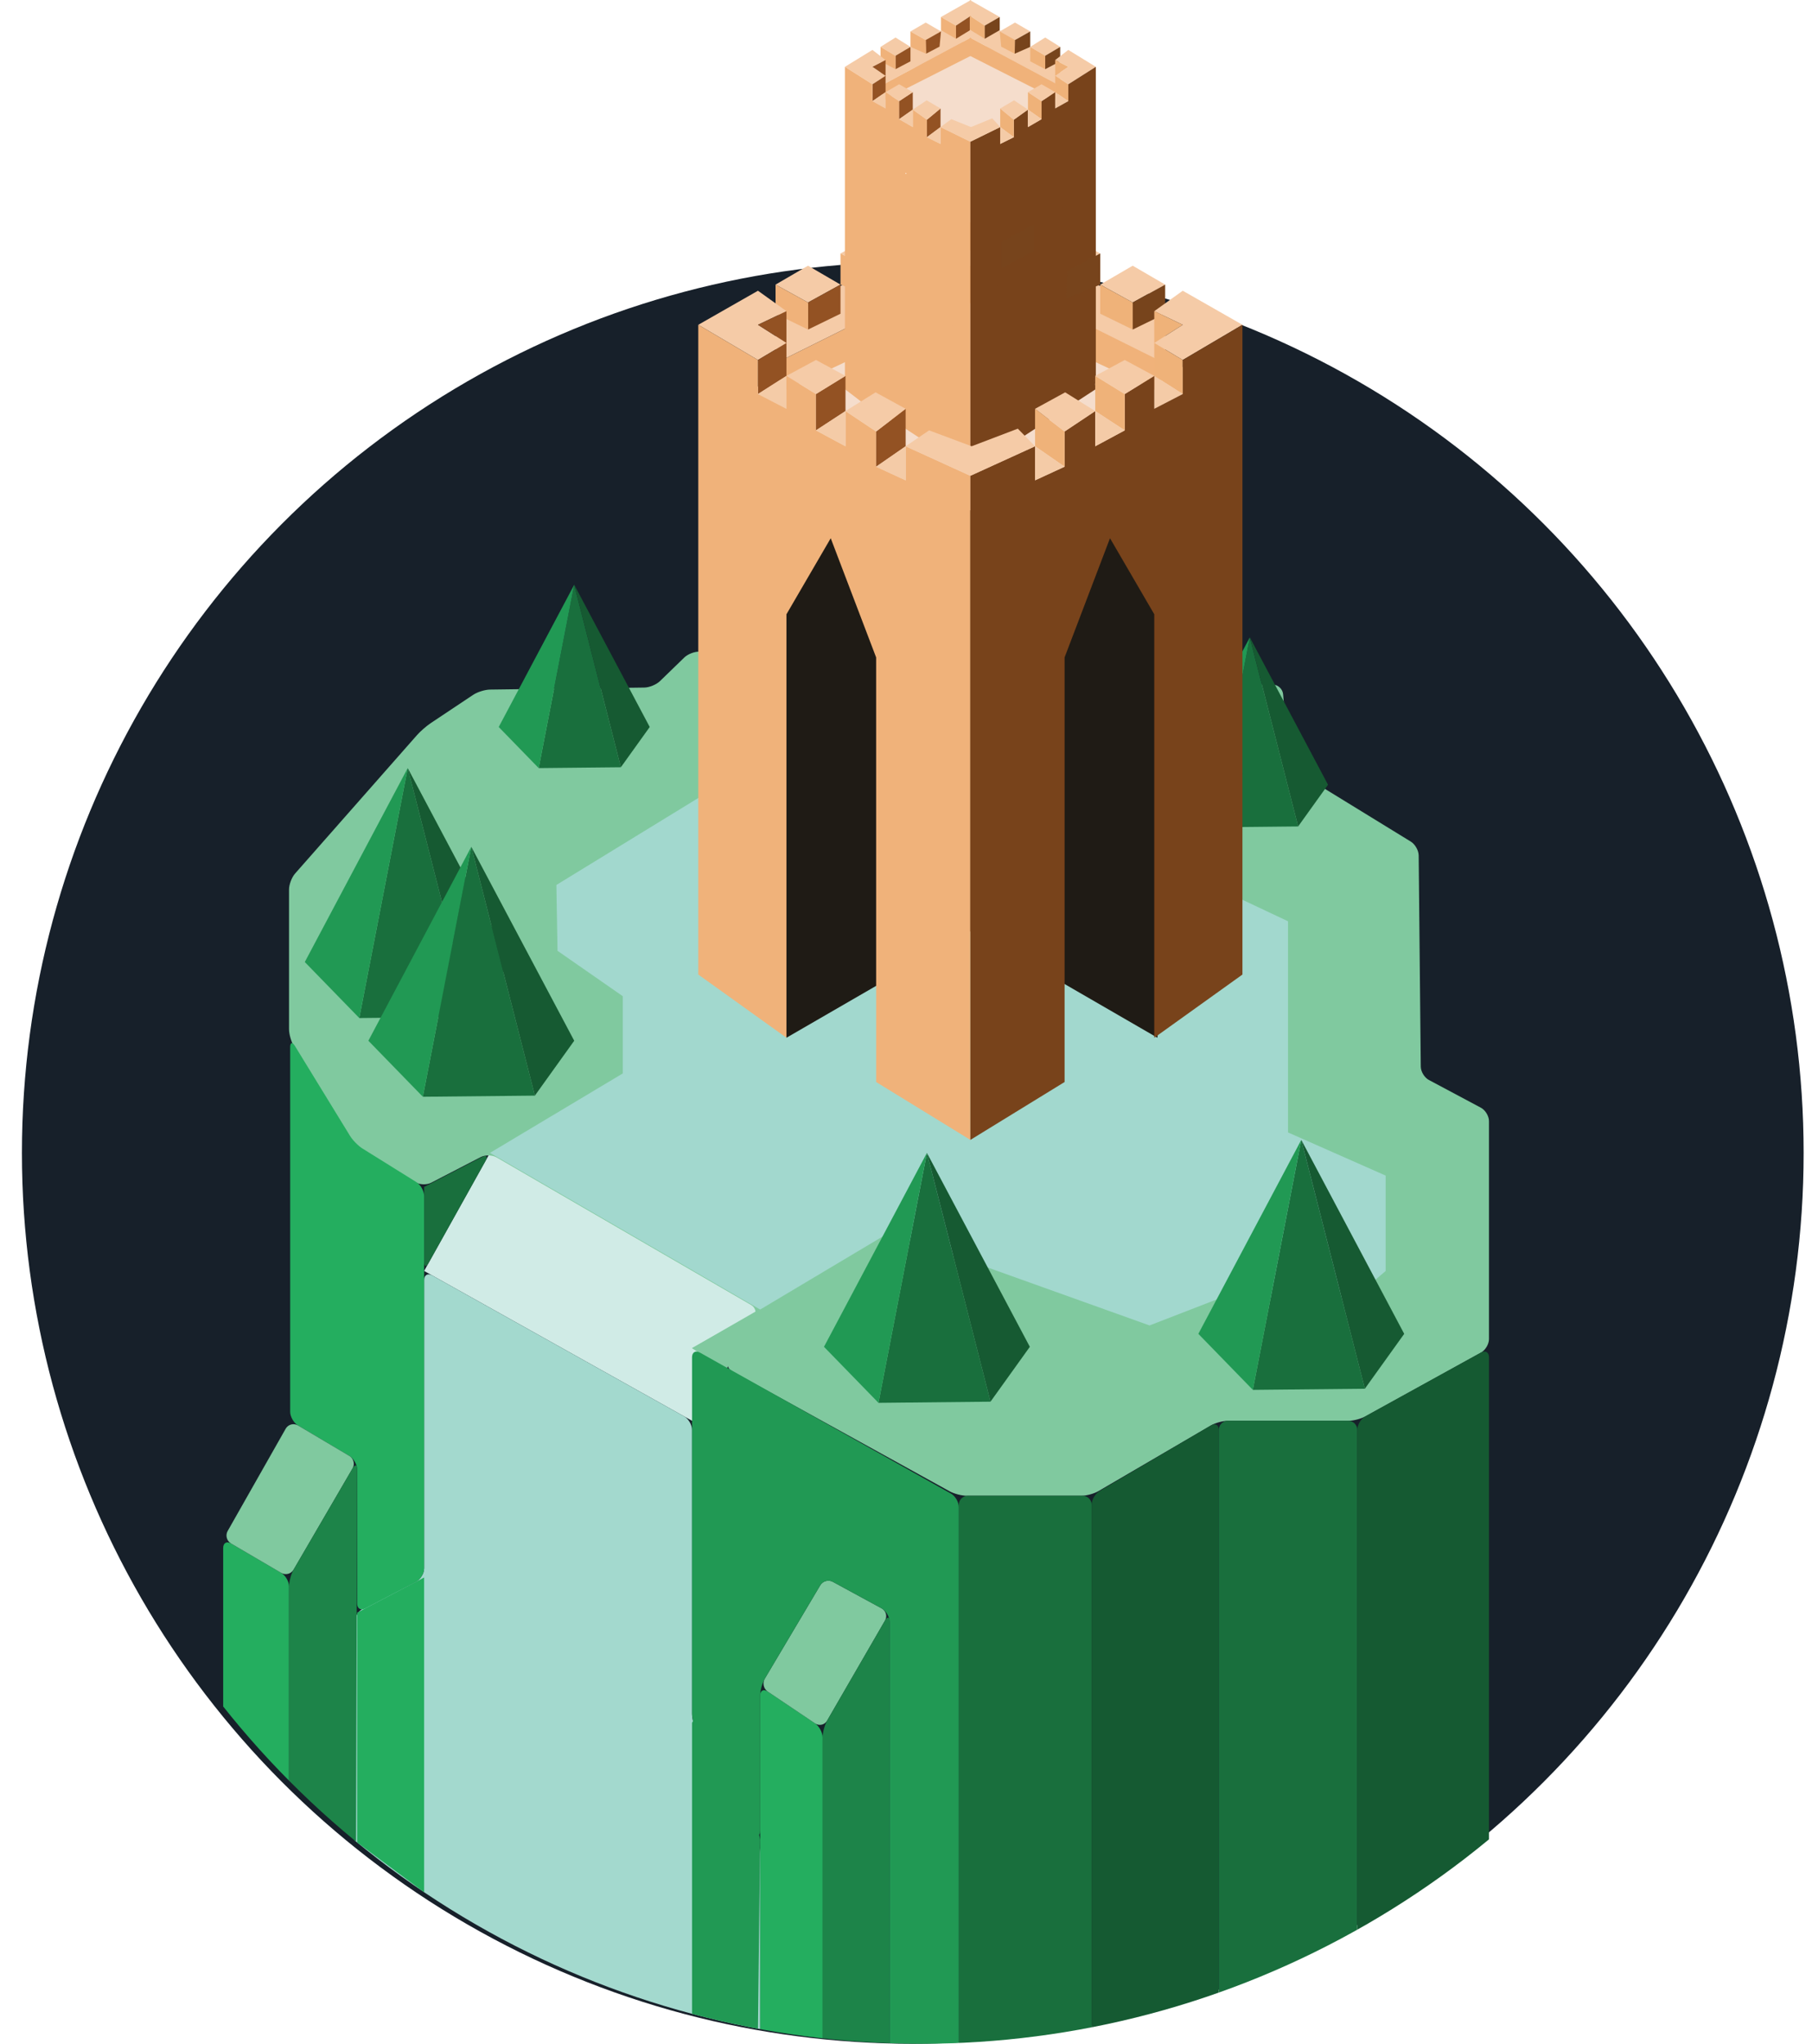 <?xml version="1.0" encoding="utf-8"?>
<!-- Generator: Adobe Illustrator 16.0.0, SVG Export Plug-In . SVG Version: 6.00 Build 0)  -->
<!DOCTYPE svg PUBLIC "-//W3C//DTD SVG 1.1//EN" "http://www.w3.org/Graphics/SVG/1.1/DTD/svg11.dtd">
<svg version="1.1" id="Layer_1" xmlns="http://www.w3.org/2000/svg" xmlns:xlink="http://www.w3.org/1999/xlink" x="0px" y="0px"
	 width="399.037px" height="450.062px" viewBox="0 0 399.037 450.062" enable-background="new 0 0 399.037 450.062"
	 xml:space="preserve">
<circle fill="#17202A" cx="201.011" cy="253.88" r="196.182"/>
<g>
	<defs>
		<circle id="SVGID_1_" cx="202.855" cy="253.88" r="196.182"/>
	</defs>
	<clipPath id="SVGID_2_">
		<use xlink:href="#SVGID_1_"  overflow="visible"/>
	</clipPath>
	<polygon clip-path="url(#SVGID_2_)" fill="#D0EBE6" points="93.401,279.88 107.901,253.88 167.401,288.38 152.401,312.88 	"/>
	<g clip-path="url(#SVGID_2_)">
		<path fill="#A3D9CE" d="M78.151,357.13c0-1.1,0.802-2.408,1.783-2.906l11.684-5.938c0.981-0.498,1.783-1.807,1.783-2.906v-63.5
			c0-1.1,0.786-1.561,1.746-1.023l55.509,31.047c0.96,0.537,1.746,1.877,1.746,2.977v62.5c0,1.1,0.44,2.785,0.978,3.744
			l13.044,23.262c0.538,0.959,0.978,2.645,0.978,3.744v97.75c0,1.1-0.9,2-2,2h-85.25c-1.1,0-2-0.9-2-2V357.13z"/>
	</g>
	<g clip-path="url(#SVGID_2_)">
		<path fill="#80C99F" d="M63.651,226.63c0,1.1,0.47,2.768,1.045,3.705l12.16,19.84c0.575,0.938,1.809,2.181,2.743,2.763
			l11.854,7.385c0.934,0.582,2.497,0.644,3.474,0.139l10.947-5.662c0.977-0.505,2.555-0.467,3.506,0.084l56.04,32.493
			c0.951,0.553,1.26,1.771,0.686,2.709l-5.622,9.184c-0.575,0.938-0.256,2.141,0.707,2.672l47.959,26.473
			c0.963,0.531,2.651,0.967,3.751,0.967h25.25c1.1,0,2.777-0.454,3.727-1.009l24.797-14.482c0.949-0.555,2.627-1.009,3.727-1.009
			h26.5c1.1,0,2.788-0.435,3.751-0.967l25.498-14.066c0.963-0.532,1.751-1.867,1.751-2.967v-48c0-1.1-0.794-2.423-1.765-2.941
			l-11.471-6.117c-0.971-0.518-1.773-1.841-1.784-2.941l-0.461-46.5c-0.011-1.1-0.786-2.471-1.724-3.046l-25.092-15.407
			c-0.938-0.576-1.779-1.943-1.87-3.04l-1.168-14.014c-0.091-1.096-1.064-2.045-2.163-2.108l-126.256-7.271
			c-1.098-0.063-2.643,0.512-3.433,1.277l-5.378,5.216c-0.79,0.766-2.336,1.404-3.436,1.418l-34,0.447
			c-1.1,0.015-2.749,0.525-3.664,1.136l-9.422,6.281c-0.915,0.61-2.259,1.785-2.986,2.61l-26.856,30.498
			c-0.727,0.826-1.322,2.401-1.322,3.501V226.63z"/>
	</g>
	<g clip-path="url(#SVGID_2_)">
		<path fill="#196F3D" d="M93.401,261.38v16.5c0,1.101,0.438,1.214,0.974,0.253l12.552-22.506c0.536-0.96,0.175-1.333-0.802-0.828
			L93.401,261.38"/>
	</g>
	<polyline clip-path="url(#SVGID_2_)" fill="#80C99F" points="152.401,296.88 167.151,288.38 159.776,301.88 152.401,296.88 	"/>
	<polyline clip-path="url(#SVGID_2_)" fill="#80C99F" points="167.401,288.38 152.401,296.88 159.901,300.222 168.651,288.38 	"/>
	<polygon clip-path="url(#SVGID_2_)" fill="#A2D8CE" points="283.651,249.38 283.651,202.88 222.151,173.88 167.401,167.38 
		122.526,194.88 122.776,209.38 137.151,219.38 137.151,236.38 107.901,253.88 167.401,288.38 195.901,271.38 253.151,291.88 
		268.651,285.88 298.151,285.88 305.151,279.88 305.151,258.88 	"/>
	<g clip-path="url(#SVGID_2_)">
		<path fill="#24AE5F" d="M179.491,379.514c0.913,0.614,1.66,2.017,1.66,3.116v142.25c0,1.1-0.528,1.271-1.172,0.38l-11.405-15.76
			c-0.645-0.891-1.172-2.521-1.172-3.62v-132.5c0-1.1,0.747-1.498,1.66-0.884L179.491,379.514z"/>
	</g>
	<g clip-path="url(#SVGID_2_)">
		<path fill="#80C99F" d="M194.144,354.175c0.966,0.525,1.306,1.734,0.755,2.687l-12.747,22.037
			c-0.551,0.952-1.748,1.229-2.661,0.615l-10.431-7.018c-0.913-0.614-1.2-1.89-0.639-2.836L180.63,349.1
			c0.562-0.946,1.812-1.29,2.778-0.765L194.144,354.175z"/>
	</g>
	<g clip-path="url(#SVGID_2_)">
		<path fill="#1D8449" d="M194.155,458.107c0.96-0.537,1.746-1.877,1.746-2.977v-98c0-1.1-0.451-1.221-1.001-0.269l-12.747,22.037
			c-0.551,0.952-1.001,2.632-1.001,3.731v80.75c0,1.1,0.786,1.561,1.746,1.023L194.155,458.107z"/>
	</g>
	<g clip-path="url(#SVGID_2_)">
		<path fill="#219954" d="M154.145,297.86c-0.959-0.538-1.744-0.079-1.744,1.021v78.5c0,1.1,0.453,2.777,1.007,3.729l12.986,22.293
			c0.554,0.951,1.007,0.828,1.007-0.271v-29.75c0-1.1,0.459-2.773,1.021-3.72L180.63,349.1c0.562-0.946,1.812-1.29,2.778-0.765
			l10.736,5.84c0.966,0.525,1.757,1.855,1.757,2.955v46c0,1.1,0,2.9,0,4v48c0,1.1,0.9,2,2,2h11.25c1.1,0,2-0.9,2-2V331.88
			c0-1.1-0.785-2.441-1.744-2.979L154.145,297.86z"/>
	</g>
	<polygon clip-path="url(#SVGID_2_)" fill="#219954" points="152.401,379.38 152.401,443.991 166.918,446.774 167.401,405.13 
		159.901,366.938 	"/>
	<g clip-path="url(#SVGID_2_)">
		<path fill="#196F3D" d="M240.401,331.38c0-1.1-0.9-2-2-2h-25.25c-1.1,0-2,0.9-2,2v122.75c0,1.1,0.9,2,2,2h25.25c1.1,0,2-0.9,2-2
			V331.38z"/>
	</g>
	<g clip-path="url(#SVGID_2_)">
		<path fill="#155A32" d="M240.401,331.38c0-1.1,0.775-2.457,1.723-3.016l24.555-14.469c0.947-0.559,1.723-0.115,1.723,0.984v139.25
			c0,1.1-0.9,2-2,2h-24c-1.1,0-2-0.9-2-2V331.38z"/>
	</g>
	<g clip-path="url(#SVGID_2_)">
		<path fill="#196F3D" d="M296.901,312.88c1.1,0,2,0.9,2,2v139.25c0,1.1-0.9,2-2,2h-26.5c-1.1,0-2-0.9-2-2V314.88c0-1.1,0.9-2,2-2
			H296.901z"/>
	</g>
	<g clip-path="url(#SVGID_2_)">
		<path fill="#155A32" d="M326.15,297.847c0.963-0.532,1.751-0.066,1.751,1.033v156.25c0,1.1-0.9,2-2,2h-25c-1.1,0-2-0.9-2-2V314.88
			c0-1.1,0.788-2.435,1.751-2.967L326.15,297.847z"/>
	</g>
	<g clip-path="url(#SVGID_2_)">
		<path fill="#24AE5F" d="M93.401,263.38c0-1.1-0.764-2.476-1.698-3.058l-11.854-7.385c-0.934-0.582-2.168-1.825-2.743-2.763
			l-12.16-19.84c-0.575-0.938-1.045-0.805-1.045,0.295v80.25c0,1.1,0.774,2.459,1.72,3.021l11.31,6.709
			c0.946,0.562,1.72,1.921,1.72,3.021v29.5c0,1.1,0.797,1.581,1.771,1.069l11.209-5.889c0.974-0.512,1.771-1.831,1.771-2.931V263.38
			z"/>
	</g>
	<polygon clip-path="url(#SVGID_2_)" fill="#24AE5F" points="93.401,416.712 93.401,347.38 78.651,355.13 78.651,405.736 	"/>
	<g clip-path="url(#SVGID_2_)">
		<path fill="#24AE5F" d="M50.876,339.892c-0.949-0.557-1.726-0.111-1.726,0.988v131c0,1.1,0,2.9,0,4v17.75
			c0,1.1,0.878,2.197,1.952,2.438l10.597,2.375c1.073,0.24,1.952-0.463,1.952-1.563v-147.5c0-1.1-0.776-2.455-1.726-3.012
			L50.876,339.892z"/>
	</g>
	<g clip-path="url(#SVGID_2_)">
		<path fill="#80C99F" d="M62.914,314.621c0.543-0.957,1.761-1.281,2.707-0.72l11.31,6.709c0.946,0.562,1.267,1.798,0.713,2.749
			l-12.986,22.293c-0.554,0.951-1.783,1.273-2.732,0.717l-11.049-6.477c-0.949-0.557-1.282-1.795-0.739-2.751L62.914,314.621z"/>
	</g>
	<g clip-path="url(#SVGID_2_)">
		<path fill="#1D8449" d="M63.651,496.88c0,1.1,0.794,1.576,1.764,1.058l10.973-5.865c0.97-0.519,1.766-1.843,1.77-2.942
			l0.488-165.5c0.003-1.1-0.447-1.223-1.001-0.271l-12.986,22.293c-0.554,0.951-1.007,2.629-1.007,3.729V496.88z"/>
	</g>
</g>
<polygon fill="#196F3D" points="79.122,224.186 89.789,169.144 103.789,223.936 "/>
<polygon fill="#219954" points="67.122,211.85 79.122,224.186 89.789,169.144 "/>
<polygon fill="#165A32" points="103.789,223.936 112.455,211.85 89.789,169.144 "/>
<polygon fill="#196F3D" points="93.122,241.52 103.789,186.478 117.789,241.27 "/>
<polygon fill="#219954" points="81.122,229.184 93.122,241.52 103.789,186.478 "/>
<polygon fill="#165A32" points="117.789,241.27 126.455,229.184 103.789,186.478 "/>
<polygon fill="#196F3D" points="193.457,308.921 204.124,253.88 218.124,308.671 "/>
<polygon fill="#219954" points="181.457,296.585 193.457,308.921 204.124,253.88 "/>
<polygon fill="#165A32" points="218.124,308.671 226.79,296.585 204.124,253.88 "/>
<polygon fill="#196F3D" points="275.9,306.065 286.567,251.023 300.567,305.815 "/>
<polygon fill="#219954" points="263.9,293.729 275.9,306.065 286.567,251.023 "/>
<polygon fill="#165A32" points="300.567,305.815 309.233,293.729 286.567,251.023 "/>
<polygon fill="#196F3D" points="267.129,182.184 275.235,140.362 285.873,181.994 "/>
<polygon fill="#219954" points="258.011,172.811 267.129,182.184 275.235,140.362 "/>
<polygon fill="#165A32" points="285.873,181.994 292.457,172.811 275.235,140.362 "/>
<polygon fill="#196F3D" points="118.63,169.144 126.455,128.768 136.725,168.96 "/>
<polygon fill="#219954" points="109.828,160.095 118.63,169.144 126.455,128.768 "/>
<polygon fill="#165A32" points="136.725,168.96 143.082,160.095 126.455,128.768 "/>
<polygon fill="#F5DDCC" points="161.273,88.773 213.967,117.768 263.9,96.398 267.607,84.768 229.607,64.023 205.942,59.635 "/>
<polyline fill="#1F1B15" points="173.192,228.523 273.608,170.432 263.9,113.432 238.273,109.765 192.942,114.765 170.792,112.765 
	166.918,151.765 173.192,228.523 "/>
<polyline fill="#1F1B15" points="254.888,228.523 154.472,170.432 164.18,113.432 189.807,109.765 235.138,114.765 257.288,112.765 
	261.162,151.765 254.888,228.523 "/>
<polyline fill="#F5CBA7" points="170.792,79.998 213.967,58.51 213.967,55.754 213.967,51.873 199.667,55.36 170.792,70.436 
	170.792,79.998 "/>
<polygon fill="#F0B27A" points="213.967,58.51 213.967,66.61 172.442,86.186 170.792,79.998 "/>
<polygon fill="#F5CBA7" points="170.792,62.673 177.942,66.61 185.092,62.673 177.942,58.51 "/>
<polygon fill="#F5CBA7" points="185.092,55.811 192.379,59.635 199.667,55.811 192.379,51.873 "/>
<polygon fill="#F5CBA7" points="199.667,49.398 206.817,53.223 213.967,48.835 213.967,41.86 "/>
<polygon fill="#935223" points="177.942,66.61 177.942,72.573 185.092,69.085 185.092,62.673 "/>
<polygon fill="#935223" points="192.379,59.635 192.517,65.71 198.979,62.561 199.667,55.811 "/>
<polygon fill="#935223" points="206.817,53.223 206.817,59.073 213.967,55.023 213.967,48.835 "/>
<polygon fill="#F0B27A" points="170.792,62.673 170.792,69.085 177.942,72.573 177.942,66.61 "/>
<polygon fill="#F0B27A" points="185.092,55.811 185.092,62.673 192.517,65.71 192.379,59.635 "/>
<polygon fill="#F0B27A" points="199.667,49.398 199.667,55.248 206.817,59.073 206.817,53.223 "/>
<polyline fill="#F5CBA7" points="256.592,79.998 213.417,58.51 213.417,55.754 213.417,51.873 227.717,55.36 256.592,70.436 
	256.592,79.998 "/>
<polygon fill="#F0B27A" points="213.417,58.51 213.417,66.61 254.942,86.186 256.592,79.998 "/>
<polygon fill="#F5CBA7" points="256.592,62.673 249.442,66.61 242.292,62.673 249.442,58.51 "/>
<polygon fill="#F5CBA7" points="242.292,55.811 235.004,59.635 227.717,55.811 235.004,51.873 "/>
<polygon fill="#F5CBA7" points="227.717,49.398 220.567,53.223 213.417,48.835 213.417,41.86 "/>
<polygon fill="#EFB279" points="249.442,66.61 249.442,72.573 242.292,69.085 242.292,62.673 "/>
<polygon fill="#EFB279" points="235.004,59.635 234.867,65.71 228.405,62.561 227.717,55.811 "/>
<polygon fill="#EFB279" points="220.567,53.223 220.567,59.073 213.417,55.023 213.417,48.835 "/>
<polygon fill="#77441C" points="256.592,62.673 256.592,69.085 249.442,72.573 249.442,66.61 "/>
<g>
	<polygon fill="#F5DDCC" points="189.521,23.269 213.819,37.65 236.843,27.051 238.552,21.282 221.031,10.993 210.119,8.816 	"/>
	<polyline fill="#F5CBA7" points="193.911,18.917 213.819,8.258 213.819,6.892 213.819,4.966 207.225,6.696 193.911,14.173 
		193.911,18.917 	"/>
	<polygon fill="#F0B27A" points="213.819,8.258 213.819,12.276 194.671,21.985 193.911,18.917 	"/>
	<polygon fill="#F5CBA7" points="193.911,10.323 197.208,12.276 200.503,10.323 197.208,8.258 	"/>
	<polygon fill="#F5CBA7" points="200.503,6.919 203.865,8.816 207.225,6.919 203.865,4.966 	"/>
	<polygon fill="#F5CBA7" points="207.225,3.739 210.522,5.636 213.819,3.459 213.819,0 	"/>
	<polygon fill="#935223" points="197.208,12.276 197.208,15.233 200.503,13.504 200.503,10.323 	"/>
	<polygon fill="#935223" points="203.865,8.816 203.928,11.83 206.908,10.268 207.225,6.919 	"/>
	<polygon fill="#935223" points="210.522,5.636 210.522,8.538 213.819,6.529 213.819,3.459 	"/>
	<polygon fill="#F0B27A" points="193.911,10.323 193.911,13.504 197.208,15.233 197.208,12.276 	"/>
	<polygon fill="#F0B27A" points="200.503,6.919 200.503,10.323 203.928,11.83 203.865,8.816 	"/>
	<polygon fill="#F0B27A" points="207.225,3.739 207.225,6.641 210.522,8.538 210.522,5.636 	"/>
	<polyline fill="#F5CBA7" points="233.474,18.917 213.565,8.258 213.565,6.892 213.565,4.966 220.159,6.696 233.474,14.173 
		233.474,18.917 	"/>
	<polygon fill="#F0B27A" points="213.565,8.258 213.565,12.276 232.712,21.985 233.474,18.917 	"/>
	<polygon fill="#F5CBA7" points="233.474,10.323 230.176,12.276 226.879,10.323 230.176,8.258 	"/>
	<polygon fill="#F5CBA7" points="226.879,6.919 223.519,8.816 220.159,6.919 223.519,4.966 	"/>
	<polygon fill="#F5CBA7" points="220.159,3.739 216.862,5.636 213.565,3.459 213.565,0 	"/>
	<polygon fill="#EFB279" points="230.176,12.276 230.176,15.233 226.879,13.504 226.879,10.323 	"/>
	<polygon fill="#EFB279" points="223.519,8.816 223.456,11.83 220.476,10.268 220.159,6.919 	"/>
	<polygon fill="#EFB279" points="216.862,5.636 216.862,8.538 213.565,6.529 213.565,3.459 	"/>
	<polygon fill="#77441C" points="233.474,10.323 233.474,13.504 230.176,15.233 230.176,12.276 	"/>
	<polygon fill="#77441C" points="226.879,6.919 226.879,10.323 223.456,11.83 223.519,8.816 	"/>
	<polygon fill="#77441C" points="220.159,3.739 220.159,6.641 216.862,8.538 216.862,5.636 	"/>
	<polygon fill="#F5CBA7" points="195.017,16.697 192.125,18.557 186.064,14.713 192.125,10.993 195.017,13.225 192.125,14.713 	"/>
	<polygon fill="#935223" points="192.125,22.277 195.017,20.293 195.017,16.697 192.125,18.557 	"/>
	<polygon fill="#F4CBA7" points="195.017,23.889 192.125,22.277 195.017,20.293 	"/>
	<polygon fill="#F0B27A" points="207.121,27.981 207.121,31.701 204.124,30.213 204.124,26.369 201.011,24.137 201.011,27.981 
		198.014,26.245 198.014,22.277 195.017,20.293 195.017,23.889 192.125,22.277 192.125,18.557 186.064,14.713 186.064,85.684 
		195.017,92.586 195.017,46.333 199.513,38.025 204.124,51.045 204.124,97.422 213.692,103.746 213.692,47.325 213.692,45.589 
		213.692,31.205 	"/>
	<polygon fill="#935223" points="198.014,22.277 198.014,26.245 201.011,24.137 201.011,20.293 	"/>
	<polygon fill="#935223" points="204.124,30.213 207.121,27.981 207.121,23.889 204.124,26.369 	"/>
	<polygon fill="#F4CBA7" points="198.014,26.245 201.011,24.137 201.011,27.981 	"/>
	<polygon fill="#F5CBA7" points="195.017,20.293 198.014,18.557 201.011,20.293 198.014,22.277 	"/>
	<polygon fill="#F5CBA7" points="207.121,23.889 204.124,26.369 201.011,24.137 204.066,22.091 	"/>
	<polygon fill="#F4CBA7" points="204.124,30.213 207.121,31.701 207.121,27.981 	"/>
	<polygon fill="#935223" points="195.017,13.225 195.017,16.697 192.125,14.713 	"/>
	<polygon fill="#F5CBA7" points="232.367,16.697 235.259,18.557 241.32,14.713 235.259,10.993 232.367,13.225 235.259,14.713 	"/>
	<polygon fill="#EFB279" points="235.259,22.277 232.367,20.293 232.367,16.697 235.259,18.557 	"/>
	<polygon fill="#F4CBA7" points="232.367,23.889 235.259,22.277 232.367,20.293 	"/>
	<polygon fill="#78431B" points="220.263,27.981 220.263,31.701 223.26,30.213 223.26,26.369 226.373,24.137 226.373,27.981 
		229.37,26.245 229.37,22.277 232.367,20.293 232.367,23.889 235.259,22.277 235.259,18.557 241.32,14.713 241.32,85.684 
		232.367,46.333 227.871,38.025 223.26,51.045 213.692,103.746 213.692,47.325 213.692,45.589 213.692,31.205 	"/>
	<polygon fill="#EFB279" points="229.37,22.277 229.37,26.245 226.373,24.137 226.373,20.293 	"/>
	<polygon fill="#EFB279" points="223.26,30.213 220.263,27.981 220.263,23.889 223.26,26.369 	"/>
	<polygon fill="#F4CBA7" points="229.37,26.245 226.373,24.137 226.373,27.981 	"/>
	<polygon fill="#F5CBA7" points="232.367,20.293 229.37,18.557 226.373,20.293 229.37,22.277 	"/>
	<polygon fill="#F5CBA7" points="220.263,23.889 223.26,26.369 226.373,24.137 223.318,22.091 	"/>
	<polygon fill="#F4CBA7" points="223.26,30.213 220.263,31.701 220.263,27.981 	"/>
	<polygon fill="#EFB279" points="232.367,13.225 232.367,16.697 235.259,14.713 	"/>
	<polygon fill="#F5CBA7" points="207.121,27.981 209.502,26.245 213.819,27.981 218.51,26.059 220.263,27.981 213.692,31.205 	"/>
	<path fill="#F0B27A" d="M213.692,103.746l-27.628-18.063l6.061-48.033c0,0,10.604,1.443,11.999,0S213.692,103.746,213.692,103.746z
		"/>
	<polygon fill="#78431B" points="213.692,103.746 241.32,85.684 232.367,37.65 223.26,37.628 	"/>
</g>
<polygon fill="#77441C" points="242.292,55.811 242.292,62.673 234.867,65.71 235.004,59.635 "/>
<polygon fill="#77441C" points="227.717,49.398 227.717,55.248 220.567,59.073 220.567,53.223 "/>
<polygon fill="#F5CBA7" points="173.192,75.523 166.918,79.273 153.776,71.523 166.918,64.023 173.192,68.523 166.918,71.523 "/>
<polygon fill="#935223" points="166.918,86.773 173.192,82.773 173.192,75.523 166.918,79.273 "/>
<polygon fill="#F4CBA7" points="173.192,90.023 166.918,86.773 173.192,82.773 "/>
<polygon fill="#F0B27A" points="199.442,98.273 199.442,105.773 192.942,102.773 192.942,95.023 186.192,90.523 186.192,98.273 
	179.692,94.773 179.692,86.773 173.192,82.773 173.192,90.023 166.918,86.773 166.918,79.273 153.776,71.523 153.776,214.607 
	173.192,228.523 173.192,135.273 182.942,118.523 192.942,144.773 192.942,238.273 213.692,251.023 213.692,137.273 
	213.692,133.773 213.692,104.773 "/>
<polygon fill="#935223" points="179.692,86.773 179.692,94.773 186.192,90.523 186.192,82.773 "/>
<polygon fill="#935223" points="192.942,102.773 199.442,98.273 199.442,90.023 192.942,95.023 "/>
<polygon fill="#F4CBA7" points="179.692,94.773 186.192,90.523 186.192,98.273 "/>
<polygon fill="#F5CBA7" points="173.192,82.773 179.692,79.273 186.192,82.773 179.692,86.773 "/>
<polygon fill="#F5CBA7" points="199.442,90.023 192.942,95.023 186.192,90.523 192.817,86.398 "/>
<polygon fill="#F4CBA7" points="192.942,102.773 199.442,105.773 199.442,98.273 "/>
<polygon fill="#935223" points="173.192,68.523 173.192,75.523 166.918,71.523 "/>
<polygon fill="#F5CBA7" points="254.192,75.523 260.465,79.273 273.608,71.523 260.465,64.023 254.192,68.523 260.465,71.523 "/>
<polygon fill="#EFB279" points="260.465,86.773 254.192,82.773 254.192,75.523 260.465,79.273 "/>
<polygon fill="#F4CBA7" points="254.192,90.023 260.465,86.773 254.192,82.773 "/>
<polygon fill="#78431B" points="227.942,98.273 227.942,105.773 234.442,102.773 234.442,95.023 241.192,90.523 241.192,98.273 
	247.692,94.773 247.692,86.773 254.192,82.773 254.192,90.023 260.465,86.773 260.465,79.273 273.608,71.523 273.608,214.607 
	254.192,228.523 254.192,135.273 244.442,118.523 234.442,144.773 234.442,238.273 213.692,251.023 213.692,137.273 
	213.692,133.773 213.692,104.773 "/>
<polygon fill="#EFB279" points="247.692,86.773 247.692,94.773 241.192,90.523 241.192,82.773 "/>
<polygon fill="#EFB279" points="234.442,102.773 227.942,98.273 227.942,90.023 234.442,95.023 "/>
<polygon fill="#F4CBA7" points="247.692,94.773 241.192,90.523 241.192,98.273 "/>
<polygon fill="#F5CBA7" points="254.192,82.773 247.692,79.273 241.192,82.773 247.692,86.773 "/>
<polygon fill="#F5CBA7" points="227.942,90.023 234.442,95.023 241.192,90.523 234.567,86.398 "/>
<polygon fill="#F4CBA7" points="234.442,102.773 227.942,105.773 227.942,98.273 "/>
<polygon fill="#EFB279" points="254.192,68.523 254.192,75.523 260.465,71.523 "/>
<polygon fill="#F5CBA7" points="199.442,98.273 204.606,94.773 213.967,98.273 224.142,94.398 227.942,98.273 213.692,104.773 "/>
</svg>
